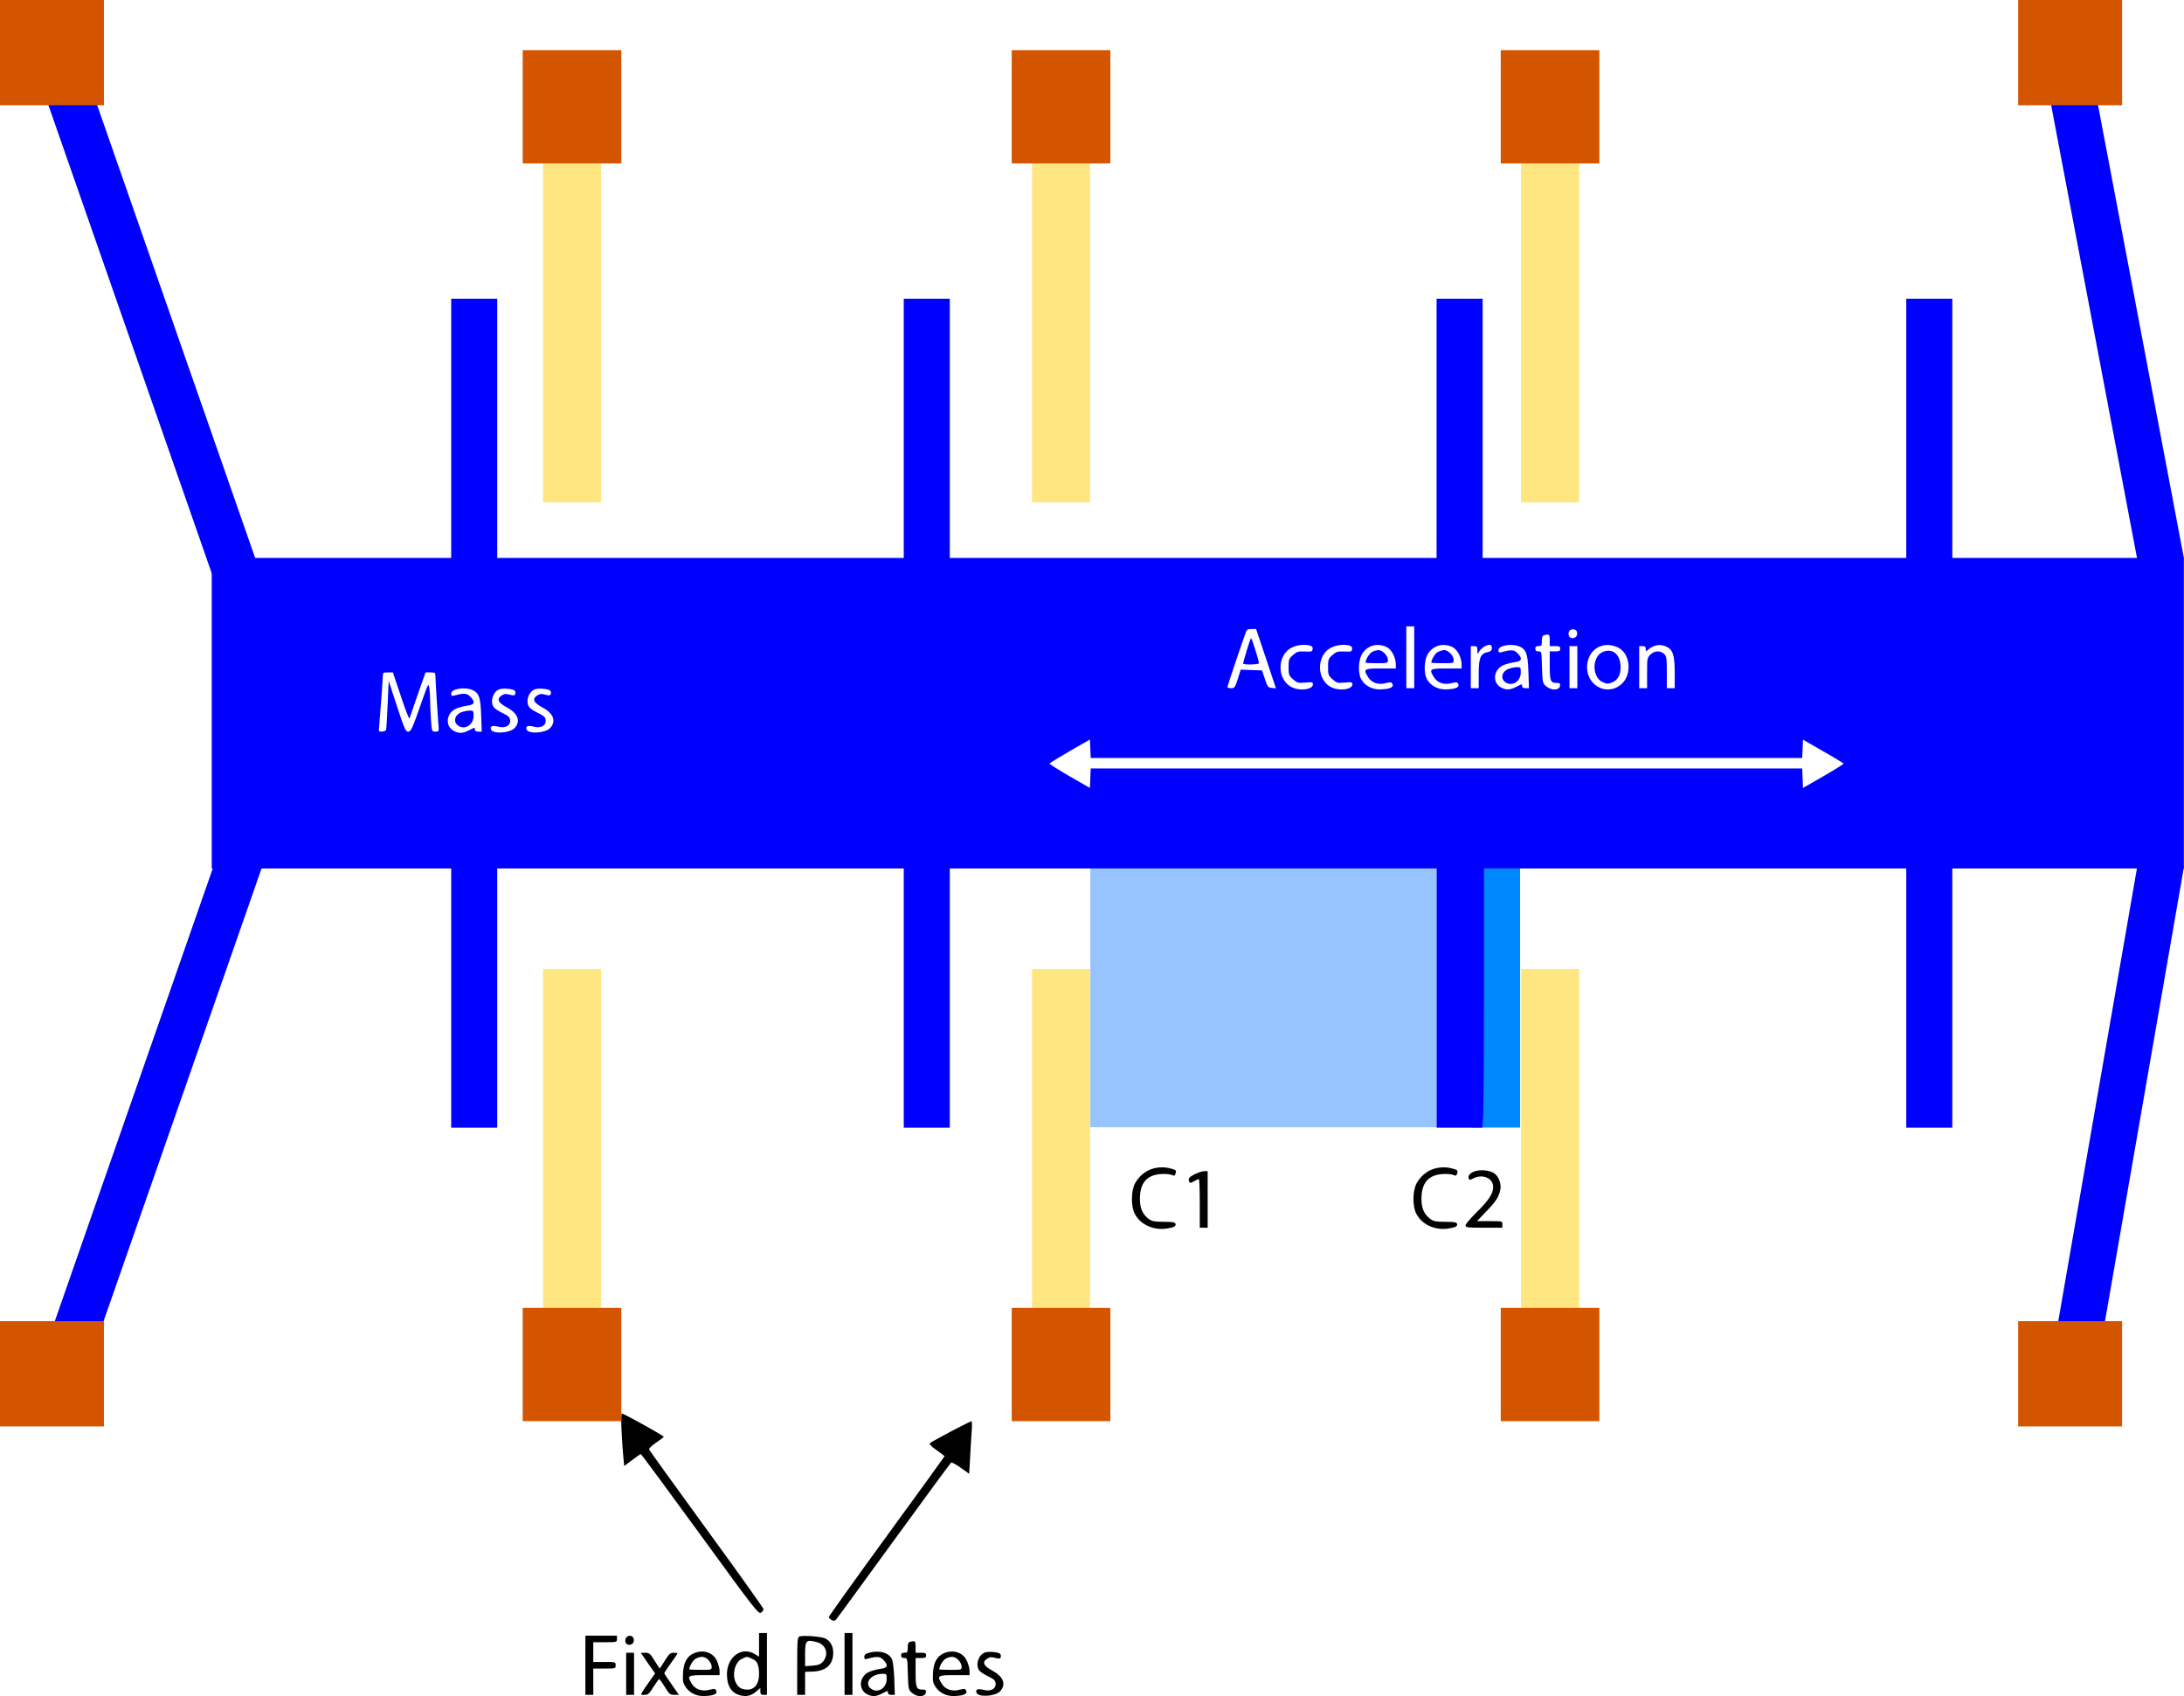 <?xml version="1.0" encoding="UTF-8" standalone="no"?>
<svg
   version="1.0"
   width="1660.056pt"
   height="1288.955pt"
   viewBox="0 0 1660.056 1288.955"
   preserveAspectRatio="xMidYMid meet"
   id="svg86"
   sodipodi:docname="accelerometer_mems2.svg"
   inkscape:version="1.1.1 (1:1.1+202109281949+c3084ef5ed)"
   xmlns:inkscape="http://www.inkscape.org/namespaces/inkscape"
   xmlns:sodipodi="http://sodipodi.sourceforge.net/DTD/sodipodi-0.dtd"
   xmlns="http://www.w3.org/2000/svg"
   xmlns:svg="http://www.w3.org/2000/svg">
  <defs
     id="defs90" />
  <sodipodi:namedview
     id="namedview88"
     pagecolor="#ffffff"
     bordercolor="#666666"
     borderopacity="1.0"
     inkscape:pageshadow="2"
     inkscape:pageopacity="0.0"
     inkscape:pagecheckerboard="0"
     inkscape:document-units="pt"
     showgrid="false"
     inkscape:zoom="0.15549308"
     inkscape:cx="1032.2003"
     inkscape:cy="684.91795"
     inkscape:window-width="1848"
     inkscape:window-height="1016"
     inkscape:window-x="1438"
     inkscape:window-y="27"
     inkscape:window-maximized="1"
     inkscape:current-layer="g84"
     fit-margin-top="0"
     fit-margin-left="0"
     fit-margin-right="0"
     fit-margin-bottom="0" />
  <g
     transform="matrix(0.1,0,0,-0.1,-152.05,1458)"
     fill="#000000"
     stroke="none"
     id="g84">
    <path
       style="fill:#0000ff;stroke:#0000ff;stroke-width:350;stroke-linecap:butt;stroke-linejoin:miter;stroke-miterlimit:4;stroke-dasharray:none;stroke-opacity:1"
       d="M 1921.538,14217.138 3418.781,9926.717"
       id="path2118"
       sodipodi:nodetypes="cc" />
    <rect
       style="fill:#0088ff;fill-opacity:1;stroke-width:8.178"
       id="rect4907"
       width="361.416"
       height="1968.901"
       x="12713.323"
       y="-7980"
       transform="scale(1,-1)" />
    <path
       style="fill:#0000ff;stroke:#0000ff;stroke-width:350;stroke-linecap:butt;stroke-linejoin:miter;stroke-miterlimit:4;stroke-dasharray:none;stroke-opacity:1"
       d="M 1966.267,4092.307 3463.51,8382.729"
       id="path2840"
       sodipodi:nodetypes="cc" />
    <path
       style="fill:#0000ff;stroke:#0000ff;stroke-width:350;stroke-linecap:butt;stroke-linejoin:miter;stroke-miterlimit:4;stroke-dasharray:none;stroke-opacity:1"
       d="m 17219.889,14147.824 729.157,-3845.506"
       id="path2118-5"
       sodipodi:nodetypes="cc" />
    <path
       style="fill:#0000ff;stroke:#0000ff;stroke-width:350;stroke-linecap:butt;stroke-linejoin:miter;stroke-miterlimit:4;stroke-dasharray:none;stroke-opacity:1"
       d="m 17223.35,3851.643 725.295,4173.175"
       id="path2840-6"
       sodipodi:nodetypes="cc" />
    <path
       d="m 3130,7980 h 910 910 v -985 -985 h 175 175 v 985 985 h 1545 1545 v -985 -985 h 175 175 v 985 985 h 1850 1850 v -985 -985 h 174 173 l 6,68 c 4,37 7,480 7,985 v 917 h 1605 1605 v -985 -985 h 175 175 v 985 985 h 880 880 v 0 2360 h -880 -880 v 985 985 h -175 -175 v -985 -985 h -1610 -1610 v 985 985 h -175 -175 v -985 -985 H 10590 8740 v 985 985 h -175 -175 v -985 -985 H 6845 5300 v 985 985 h -175 -175 v -985 -985 h -910 -910 z m 9140,1605 v -235 h -30 -30 v 235 235 h 30 30 z m -1126,-11 75,-225 -31,3 c -29,3 -33,8 -53,68 l -22,65 -81,3 -81,3 -22,-71 c -21,-65 -25,-70 -51,-70 -15,0 -28,4 -28,9 0,8 116,352 141,419 7,17 16,22 43,22 h 34 z m 2354,217 c 8,-4 12,-19 10,-32 -4,-33 -53,-40 -63,-9 -11,36 22,61 53,41 z m -198,-76 v -45 h 40 c 33,0 40,-3 40,-20 0,-17 -7,-20 -40,-20 h -40 v -108 c 0,-118 6,-132 53,-132 24,0 28,-4 25,-22 -5,-35 -66,-37 -104,-4 -28,24 -29,26 -33,145 -3,120 -3,121 -27,121 -17,0 -24,6 -24,20 0,15 7,20 25,20 22,0 25,4 25,39 0,29 5,41 18,44 39,10 42,7 42,-38 z m -1822,-41 c 16,-5 22,-13 20,-27 -3,-19 -9,-21 -60,-18 -50,2 -60,-1 -90,-27 -31,-28 -33,-35 -33,-92 0,-57 2,-64 34,-92 32,-28 38,-30 93,-25 52,5 58,3 58,-14 0,-37 -91,-52 -153,-25 -123,52 -125,252 -3,307 42,19 93,24 134,13 z m 300,0 c 16,-5 22,-13 20,-27 -3,-19 -9,-21 -60,-18 -50,2 -60,-1 -90,-27 -31,-28 -33,-35 -33,-92 0,-57 2,-64 34,-92 32,-28 38,-30 93,-25 52,5 58,3 58,-14 0,-37 -91,-52 -153,-25 -123,52 -125,252 -3,307 42,19 93,24 134,13 z m 278,-9 c 39,-16 73,-77 74,-132 v -33 h -115 c -129,0 -134,-4 -95,-67 25,-42 80,-60 135,-44 30,8 41,8 47,-2 18,-29 -13,-44 -92,-46 -57,-1 -108,24 -138,69 -33,48 -29,158 7,209 41,57 109,75 177,46 z m 500,0 c 39,-16 73,-77 74,-132 v -33 h -115 c -129,0 -134,-4 -95,-67 25,-42 80,-60 135,-44 30,8 41,8 47,-2 18,-29 -13,-44 -92,-46 -57,-1 -108,24 -138,69 -33,48 -29,158 7,209 41,57 109,75 177,46 z m 304,-9 c 0,-19 -7,-26 -30,-31 -57,-12 -70,-44 -70,-166 v -109 h -30 -30 v 160 160 h 25 c 21,0 25,-5 25,-32 1,-33 1,-33 14,-9 15,26 51,50 79,51 11,0 17,-8 17,-24 z m 215,9 c 47,-23 58,-55 63,-192 l 4,-123 h -26 c -16,0 -26,5 -26,15 0,19 2,19 -45,-5 -47,-24 -76,-25 -114,-5 -67,34 -61,130 10,167 20,10 60,21 88,25 60,7 67,27 25,70 -26,26 -48,27 -121,7 -19,-5 -23,-2 -23,15 0,37 105,54 165,26 z m 741,-4 c 97,-44 113,-206 29,-280 -116,-102 -284,1 -259,159 18,114 124,169 230,121 z m 375,3 c 46,-24 59,-66 59,-199 v -115 h -30 -30 v 120 c 0,107 -2,122 -20,140 -28,28 -75,26 -105,-5 -24,-23 -25,-30 -25,-140 v -115 h -30 -30 v 160 160 h 25 c 19,0 25,-5 25,-22 0,-20 1,-20 18,-5 41,37 96,46 143,21 z m -681,-154 v -160 h -30 -30 v 160 160 h 30 30 z M 4568,9288 c 33,-101 63,-176 65,-168 3,8 31,90 63,183 l 59,167 h 37 c 33,0 38,-3 38,-23 0,-28 18,-322 24,-384 3,-41 2,-43 -24,-43 -27,0 -27,0 -34,92 -3,50 -6,116 -6,147 0,31 -3,73 -7,95 -6,37 -8,32 -58,-110 -73,-208 -80,-224 -104,-224 -17,0 -29,27 -83,193 l -63,192 -8,-180 c -4,-99 -10,-186 -12,-192 -5,-14 -55,-18 -55,-5 0,4 7,90 15,192 8,102 15,200 15,218 0,30 2,32 38,32 h 39 z m 547,47 c 47,-23 58,-55 63,-192 l 4,-123 h -26 c -16,0 -26,5 -26,15 0,19 2,19 -45,-5 -47,-24 -76,-25 -114,-5 -67,34 -61,130 10,167 20,10 60,21 88,25 60,7 67,27 25,70 -26,26 -48,27 -121,7 -19,-5 -23,-2 -23,15 0,37 105,54 165,26 z m 317,-3 c 6,-6 8,-17 5,-26 -5,-12 -13,-13 -42,-5 -29,8 -41,7 -61,-6 -41,-27 -28,-55 41,-92 82,-44 105,-103 58,-155 -36,-40 -166,-48 -180,-12 -10,26 10,33 54,22 54,-15 96,8 91,50 -2,22 -14,32 -57,53 -29,14 -60,34 -67,44 -30,41 -9,115 40,136 26,11 104,5 118,-9 z m 270,0 c 6,-6 8,-17 5,-26 -5,-12 -13,-13 -42,-5 -29,8 -41,7 -61,-6 -41,-27 -28,-55 41,-92 82,-44 105,-103 58,-155 -36,-40 -166,-48 -180,-12 -10,26 10,33 54,22 54,-15 96,8 91,50 -2,22 -14,32 -57,53 -29,14 -60,34 -67,44 -30,41 -9,115 40,136 26,11 104,5 118,-9 z m 6813,-512 h 2704 l 3,69 3,70 153,-88 c 85,-48 154,-91 155,-94 1,-4 -68,-47 -153,-96 l -155,-89 -3,74 -3,74 H 12515 9811 l -3,-74 -3,-74 -155,89 c -85,49 -153,93 -152,97 2,4 72,46 155,95 l 152,87 3,-70 3,-70 z"
       id="path2"
       style="fill:#0000ff"
       sodipodi:nodetypes="ccccccccccccccccccccccccscccccccccccccccccccccccccccccccccccccccccccccccccccccccccccccccccsscsccccccscssscsscccsssscsccccsscscccccccsscsccccccsccccccccccscccccccscscccccscccscccssscccccsccccccscccsscscccccsscccccccccccccccsscscsccsccccsssscccccssscccccscscscccccccccsscscccccccccsccccccccccccccccccccc" />
    <path
       d="m 10997,9637 c -15,-50 -28,-95 -27,-99 0,-12 120,-9 120,2 0,18 -54,190 -60,190 -3,0 -18,-42 -33,-93 z"
       id="path4"
       style="fill:#0000ff" />
    <path
       d="m 11949,9625 c -21,-11 -49,-58 -49,-81 0,-2 38,-4 85,-4 84,0 85,0 85,25 0,32 -42,75 -72,75 -13,-1 -35,-7 -49,-15 z"
       id="path6"
       style="fill:#0000ff" />
    <path
       d="m 12449,9625 c -21,-11 -49,-58 -49,-81 0,-2 38,-4 85,-4 84,0 85,0 85,25 0,32 -42,75 -72,75 -13,-1 -35,-7 -49,-15 z"
       id="path8"
       style="fill:#0000ff" />
    <path
       d="m 12984,9496 c -50,-22 -60,-75 -19,-102 51,-33 115,9 115,76 0,39 -1,40 -32,40 -18,-1 -47,-7 -64,-14 z"
       id="path10"
       style="fill:#0000ff" />
    <path
       d="m 13702,9625 c -83,-37 -82,-195 3,-230 30,-13 39,-13 69,-1 48,20 69,65 64,133 -7,86 -66,129 -136,98 z"
       id="path12"
       style="fill:#0000ff" />
    <path
       d="m 5024,9166 c -50,-22 -60,-75 -19,-102 51,-33 115,9 115,76 0,39 -1,40 -32,40 -18,-1 -47,-7 -64,-14 z"
       id="path14"
       style="fill:#0000ff" />
    <path
       d="m 10277,5697 c -52,-16 -103,-60 -129,-110 -31,-58 -32,-175 -2,-231 42,-82 142,-128 244,-112 55,8 72,18 65,37 -4,11 -26,14 -89,14 -70,0 -89,4 -113,21 -48,36 -68,81 -68,154 0,120 52,181 161,188 34,2 70,-1 82,-7 16,-8 21,-7 26,5 11,28 7,33 -31,43 -48,14 -98,13 -146,-2 z"
       id="path48" />
    <path
       d="m 12417,5697 c -52,-16 -103,-60 -129,-110 -31,-58 -32,-175 -2,-231 42,-82 142,-128 244,-112 55,8 72,18 65,37 -4,11 -26,14 -89,14 -70,0 -89,4 -113,21 -48,36 -68,81 -68,154 0,120 52,181 161,188 34,2 70,-1 82,-7 16,-8 21,-7 26,5 11,28 7,33 -31,43 -48,14 -98,13 -146,-2 z"
       id="path50" />
    <path
       d="m 12734,5680 c -38,-12 -58,-34 -50,-55 5,-14 9,-14 35,0 71,36 151,2 151,-65 0,-50 -33,-101 -124,-191 -47,-46 -86,-92 -86,-101 0,-16 13,-18 140,-18 h 140 v 25 c 0,25 0,25 -97,25 h -96 l 70,73 c 75,77 97,112 108,168 8,45 -14,101 -49,124 -32,21 -99,28 -142,15 z"
       id="path52" />
    <path
       d="m 10598,5655 c -37,-20 -45,-29 -41,-45 6,-24 10,-24 43,-5 14,8 28,14 33,15 4,0 7,-83 7,-185 v -185 h 30 30 v 215 215 h -27 c -16,-1 -49,-12 -75,-25 z"
       id="path54" />
    <path
       d="m 6245,3704 c 4,-77 10,-167 14,-202 l 6,-63 60,45 c 33,25 63,46 66,46 4,0 206,-274 450,-609 419,-576 445,-609 464,-596 11,7 19,19 19,27 -1,8 -196,282 -434,608 -238,327 -434,599 -436,605 -3,6 20,28 51,50 31,21 58,41 61,46 3,6 -262,154 -319,178 -5,2 -6,-55 -2,-135 z"
       id="path56" />
    <path
       d="m 8747,3701 c -81,-43 -153,-83 -158,-88 -7,-7 9,-24 50,-53 34,-24 61,-45 61,-47 0,-2 -198,-275 -440,-607 -242,-332 -440,-609 -440,-615 0,-6 10,-15 21,-22 17,-8 24,-8 34,3 7,7 204,277 439,600 235,323 431,590 436,593 6,3 38,-14 73,-39 l 64,-46 7,118 c 3,64 9,154 12,200 4,46 3,82 -2,82 -5,-1 -76,-36 -157,-79 z"
       id="path58" />
    <path
       d="m 7290,2080 v -90 l -32,20 c -100,61 -212,-21 -212,-154 1,-95 37,-147 112,-162 42,-8 74,1 111,32 l 31,26 v -26 c 0,-21 5,-26 25,-26 h 25 v 235 235 h -30 -30 z m -55,-105 c 42,-17 55,-46 55,-120 0,-70 -34,-115 -87,-115 -45,0 -69,14 -88,50 -33,64 -9,161 47,185 41,18 33,18 73,0 z"
       id="path60" />
    <path
       d="m 7940,1935 v -235 h 30 30 v 235 235 h -30 -30 z"
       id="path62" />
    <path
       d="m 5970,1925 v -225 h 30 30 v 100 100 h 85 c 84,0 85,0 85,25 0,25 -1,25 -85,25 h -85 v 75 75 h 90 c 89,0 90,0 90,25 v 25 h -120 -120 z"
       id="path64" />
    <path
       d="m 6280,2135 c -6,-8 -9,-23 -5,-35 10,-31 59,-24 63,9 6,37 -34,55 -58,26 z"
       id="path66" />
    <path
       d="m 7598,2144 c -16,-5 -18,-25 -18,-225 v -219 h 30 30 v 88 87 l 54,2 c 103,2 158,51 160,139 1,52 -20,91 -59,112 -30,15 -162,26 -197,16 z m 134,-44 c 68,-19 90,-93 45,-146 -19,-22 -34,-28 -80,-32 l -57,-4 v 90 c 0,107 8,115 92,92 z"
       id="path68" />
    <path
       d="m 8438,2103 c -13,-3 -18,-15 -18,-44 0,-35 -3,-39 -25,-39 -18,0 -25,-5 -25,-20 0,-14 7,-20 24,-20 24,0 24,-1 27,-121 4,-119 5,-121 33,-145 38,-33 99,-31 104,4 3,18 -1,22 -25,22 -47,0 -53,14 -53,132 v 108 h 40 c 33,0 40,3 40,20 0,17 -7,20 -40,20 h -40 v 45 c 0,45 -3,48 -42,38 z"
       id="path70" />
    <path
       d="m 6794,2016 c -52,-23 -78,-71 -82,-151 -3,-60 0,-75 20,-105 30,-45 81,-70 138,-69 79,2 110,17 92,46 -6,10 -17,10 -47,2 -55,-16 -110,2 -135,44 -39,63 -34,67 95,67 h 115 v 33 c 0,17 -9,51 -20,75 -29,65 -104,89 -176,58 z m 111,-51 c 14,-13 25,-36 25,-50 0,-25 -1,-25 -85,-25 -47,0 -85,2 -85,4 0,23 28,70 49,81 39,21 69,18 96,-10 z"
       id="path72" />
    <path
       d="m 8123,2019 c -24,-7 -33,-15 -33,-30 0,-17 4,-20 23,-15 73,20 95,19 121,-7 42,-43 35,-63 -25,-70 -28,-4 -68,-15 -88,-25 -71,-37 -77,-133 -10,-167 38,-20 67,-19 114,5 47,24 45,24 45,5 0,-10 10,-15 26,-15 h 26 l -4,123 c -3,70 -10,134 -18,149 -24,50 -99,70 -177,47 z m 137,-199 c 0,-67 -64,-109 -115,-76 -61,40 -8,115 83,116 31,0 32,-1 32,-40 z"
       id="path74" />
    <path
       d="m 8694,2016 c -52,-23 -78,-71 -82,-151 -3,-60 0,-75 20,-105 30,-45 81,-70 138,-69 79,2 110,17 92,46 -6,10 -17,10 -47,2 -55,-16 -110,2 -135,44 -39,63 -34,67 95,67 h 115 v 33 c 0,17 -9,51 -20,75 -29,65 -104,89 -176,58 z m 111,-51 c 14,-13 25,-36 25,-50 0,-25 -1,-25 -85,-25 -47,0 -85,2 -85,4 0,23 28,70 49,81 39,21 69,18 96,-10 z"
       id="path76" />
    <path
       d="m 9004,2021 c -49,-21 -70,-95 -40,-136 7,-10 38,-30 67,-44 43,-21 55,-31 57,-53 5,-42 -37,-65 -91,-50 -44,11 -64,4 -54,-22 14,-36 144,-28 180,12 47,52 24,111 -58,155 -69,37 -82,65 -41,92 20,13 32,14 61,6 29,-8 37,-7 42,5 3,9 1,20 -5,26 -14,14 -92,20 -118,9 z"
       id="path78" />
    <path
       d="m 6280,1860 v -160 h 30 30 v 160 160 h -30 -30 z"
       id="path80" />
    <path
       d="m 6445,1941 55,-78 -41,-58 c -78,-112 -76,-105 -40,-105 27,0 36,8 68,60 21,33 41,60 44,60 3,0 23,-27 43,-60 34,-55 40,-60 72,-60 h 35 l -55,79 c -31,43 -56,82 -56,86 0,4 23,38 50,76 28,38 50,71 50,74 0,3 -13,5 -29,5 -26,0 -35,-9 -67,-60 -20,-33 -38,-60 -39,-60 -1,0 -19,27 -39,60 -34,54 -40,60 -71,60 h -34 z"
       id="path82" />
    <rect
       style="fill:#ffe680;stroke-width:7.5"
       id="rect177"
       width="441.395"
       height="2969.817"
       x="5647.72"
       y="-7216.343"
       transform="scale(1,-1)" />
    <rect
       style="fill:#d45500;stroke-width:4.381"
       id="rect245"
       width="749.759"
       height="860.813"
       x="5493.538"
       y="-4640.814"
       transform="scale(1,-1)" />
    <rect
       style="fill:#ffe680;stroke-width:7.5"
       id="rect177-3"
       width="441.395"
       height="2969.817"
       x="9364.801"
       y="-7216.343"
       transform="scale(1,-1)" />
    <rect
       style="fill:#d45500;stroke-width:4.381"
       id="rect245-5"
       width="749.759"
       height="860.813"
       x="9210.619"
       y="-4640.814"
       transform="scale(1,-1)" />
    <rect
       style="fill:#ffe680;stroke-width:7.5"
       id="rect177-3-2"
       width="441.395"
       height="2969.817"
       x="13081.882"
       y="-7216.343"
       transform="scale(1,-1)" />
    <rect
       style="fill:#d45500;stroke-width:4.381"
       id="rect245-5-9"
       width="749.759"
       height="860.813"
       x="12927.699"
       y="-4640.814"
       transform="scale(1,-1)" />
    <g
       id="g963"
       transform="translate(297.872,175.996)"
       style="fill:#d45500">
      <rect
         style="fill:#d45500;stroke-width:4.336"
         id="rect245-7-1-3"
         width="790.001"
         height="800"
         x="-17352.627"
         y="13604.004"
         transform="scale(-1,1)" />
      <rect
         style="fill:#d45500;stroke-width:4.336"
         id="rect245-7-1-2-6"
         width="790.001"
         height="800"
         x="16562.627"
         y="-4364.004"
         transform="scale(1,-1)" />
      <rect
         style="fill:#d45500;stroke-width:4.336"
         id="rect245-7-1-9-7"
         width="790.001"
         height="800"
         x="-2012.626"
         y="13604.004"
         transform="scale(-1,1)" />
      <rect
         style="fill:#d45500;stroke-width:4.336"
         id="rect245-7-1-2-8-5"
         width="790.001"
         height="800"
         x="1222.624"
         y="-4364.004"
         transform="scale(1,-1)" />
    </g>
    <rect
       style="fill:#ffe680;stroke-width:7.5"
       id="rect177-2"
       width="441.395"
       height="2969.817"
       x="-6089.115"
       y="10762.564"
       transform="scale(-1,1)" />
    <rect
       style="fill:#d45500;stroke-width:4.381"
       id="rect245-7"
       width="749.759"
       height="860.813"
       x="-6243.297"
       y="13338.095"
       transform="scale(-1,1)" />
    <rect
       style="fill:#ffe680;stroke-width:7.5"
       id="rect177-3-9"
       width="441.395"
       height="2969.817"
       x="-9806.196"
       y="10762.564"
       transform="scale(-1,1)" />
    <rect
       style="fill:#d45500;stroke-width:4.381"
       id="rect245-5-3"
       width="749.759"
       height="860.813"
       x="-9960.378"
       y="13338.095"
       transform="scale(-1,1)" />
    <rect
       style="fill:#ffe680;stroke-width:7.5"
       id="rect177-3-2-0"
       width="441.395"
       height="2969.817"
       x="-13523.276"
       y="10762.564"
       transform="scale(-1,1)" />
    <rect
       style="fill:#d45500;stroke-width:4.381"
       id="rect245-5-9-6"
       width="749.759"
       height="860.813"
       x="-13677.458"
       y="13338.095"
       transform="scale(-1,1)" />
    <rect
       style="fill:#006fff;fill-opacity:0.408;stroke-width:9.197"
       id="rect622"
       width="2631.914"
       height="1966.432"
       x="9808.085"
       y="-7980"
       transform="scale(1,-1)" />
  </g>
</svg>
